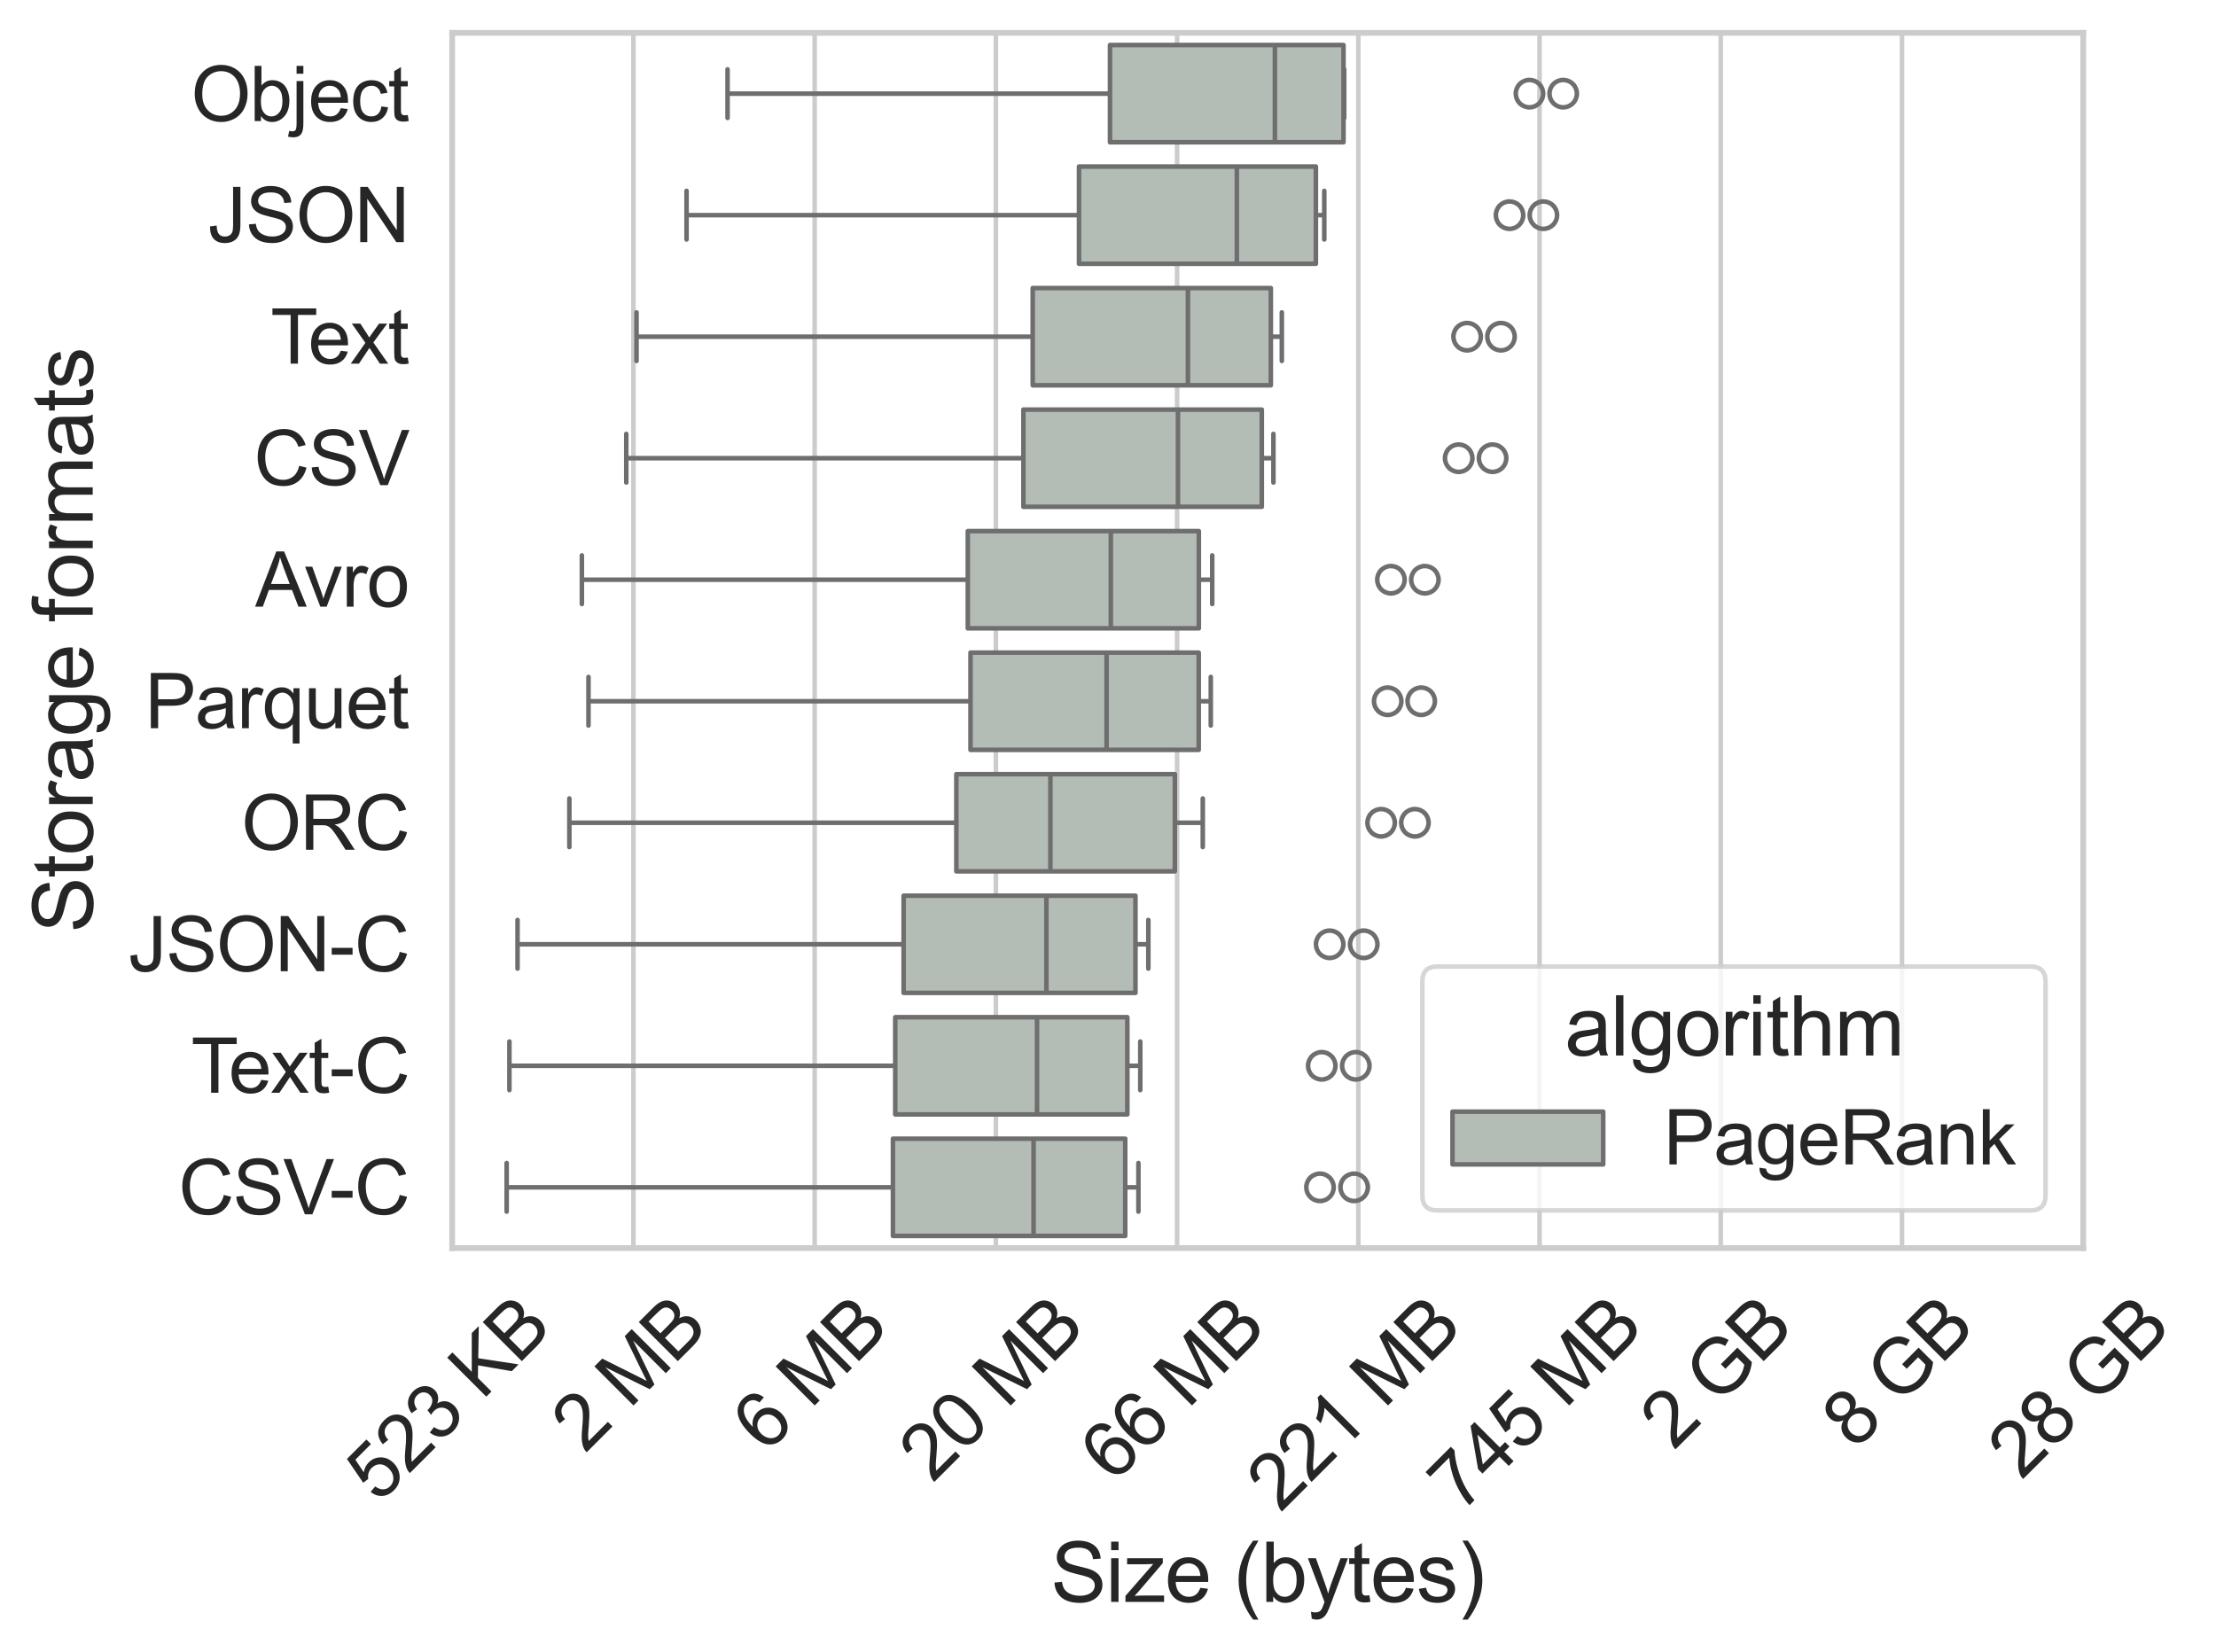 <?xml version="1.0" encoding="utf-8" standalone="no"?>
<!DOCTYPE svg PUBLIC "-//W3C//DTD SVG 1.1//EN"
  "http://www.w3.org/Graphics/SVG/1.1/DTD/svg11.dtd">
<svg xmlns:xlink="http://www.w3.org/1999/xlink" width="485.2pt" height="361.78pt" viewBox="0 0 485.2 361.78" xmlns="http://www.w3.org/2000/svg" version="1.1">
 <defs>
  <style type="text/css">*{stroke-linejoin: round; stroke-linecap: butt}</style>
 </defs>
 <g id="figure_1">
  <g id="patch_1">
   <path d="M 0 361.78 
L 485.2 361.78 
L 485.2 0 
L 0 0 
z
" style="fill: #ffffff"/>
  </g>
  <g id="axes_1">
   <g id="patch_2">
    <path d="M 99.008 273.312 
L 456.128 273.312 
L 456.128 7.2 
L 99.008 7.2 
z
" style="fill: #ffffff"/>
   </g>
   <g id="matplotlib.axis_1">
    <g id="xtick_1">
     <g id="line2d_1">
      <path d="M 99.008 273.312 
L 99.008 7.2 
" clip-path="url(#p07529b8483)" style="fill: none; stroke: #cccccc; stroke-linecap: round"/>
     </g>
     <g id="text_1">
      <!-- 523 KB -->
      <g style="fill: #262626" transform="translate(82.889 329.434) rotate(-45) scale(0.165 -0.165)">
       <defs>
        <path id="ArialMT-35" d="M 266 1200 
L 856 1250 
Q 922 819 1161 601 
Q 1400 384 1738 384 
Q 2144 384 2425 690 
Q 2706 997 2706 1503 
Q 2706 1984 2436 2262 
Q 2166 2541 1728 2541 
Q 1456 2541 1237 2417 
Q 1019 2294 894 2097 
L 366 2166 
L 809 4519 
L 3088 4519 
L 3088 3981 
L 1259 3981 
L 1013 2750 
Q 1425 3038 1878 3038 
Q 2478 3038 2890 2622 
Q 3303 2206 3303 1553 
Q 3303 931 2941 478 
Q 2500 -78 1738 -78 
Q 1113 -78 717 272 
Q 322 622 266 1200 
z
" transform="scale(0.016)"/>
        <path id="ArialMT-32" d="M 3222 541 
L 3222 0 
L 194 0 
Q 188 203 259 391 
Q 375 700 629 1000 
Q 884 1300 1366 1694 
Q 2113 2306 2375 2664 
Q 2638 3022 2638 3341 
Q 2638 3675 2398 3904 
Q 2159 4134 1775 4134 
Q 1369 4134 1125 3890 
Q 881 3647 878 3216 
L 300 3275 
Q 359 3922 746 4261 
Q 1134 4600 1788 4600 
Q 2447 4600 2831 4234 
Q 3216 3869 3216 3328 
Q 3216 3053 3103 2787 
Q 2991 2522 2730 2228 
Q 2469 1934 1863 1422 
Q 1356 997 1212 845 
Q 1069 694 975 541 
L 3222 541 
z
" transform="scale(0.016)"/>
        <path id="ArialMT-33" d="M 269 1209 
L 831 1284 
Q 928 806 1161 595 
Q 1394 384 1728 384 
Q 2125 384 2398 659 
Q 2672 934 2672 1341 
Q 2672 1728 2419 1979 
Q 2166 2231 1775 2231 
Q 1616 2231 1378 2169 
L 1441 2663 
Q 1497 2656 1531 2656 
Q 1891 2656 2178 2843 
Q 2466 3031 2466 3422 
Q 2466 3731 2256 3934 
Q 2047 4138 1716 4138 
Q 1388 4138 1169 3931 
Q 950 3725 888 3313 
L 325 3413 
Q 428 3978 793 4289 
Q 1159 4600 1703 4600 
Q 2078 4600 2393 4439 
Q 2709 4278 2876 4000 
Q 3044 3722 3044 3409 
Q 3044 3113 2884 2869 
Q 2725 2625 2413 2481 
Q 2819 2388 3044 2092 
Q 3269 1797 3269 1353 
Q 3269 753 2831 336 
Q 2394 -81 1725 -81 
Q 1122 -81 723 278 
Q 325 638 269 1209 
z
" transform="scale(0.016)"/>
        <path id="ArialMT-20" transform="scale(0.016)"/>
        <path id="ArialMT-4b" d="M 469 0 
L 469 4581 
L 1075 4581 
L 1075 2309 
L 3350 4581 
L 4172 4581 
L 2250 2725 
L 4256 0 
L 3456 0 
L 1825 2319 
L 1075 1588 
L 1075 0 
L 469 0 
z
" transform="scale(0.016)"/>
        <path id="ArialMT-42" d="M 469 0 
L 469 4581 
L 2188 4581 
Q 2713 4581 3030 4442 
Q 3347 4303 3526 4014 
Q 3706 3725 3706 3409 
Q 3706 3116 3547 2856 
Q 3388 2597 3066 2438 
Q 3481 2316 3704 2022 
Q 3928 1728 3928 1328 
Q 3928 1006 3792 729 
Q 3656 453 3456 303 
Q 3256 153 2954 76 
Q 2653 0 2216 0 
L 469 0 
z
M 1075 2656 
L 2066 2656 
Q 2469 2656 2644 2709 
Q 2875 2778 2992 2937 
Q 3109 3097 3109 3338 
Q 3109 3566 3000 3739 
Q 2891 3913 2687 3977 
Q 2484 4041 1991 4041 
L 1075 4041 
L 1075 2656 
z
M 1075 541 
L 2216 541 
Q 2509 541 2628 563 
Q 2838 600 2978 687 
Q 3119 775 3209 942 
Q 3300 1109 3300 1328 
Q 3300 1584 3169 1773 
Q 3038 1963 2805 2039 
Q 2572 2116 2134 2116 
L 1075 2116 
L 1075 541 
z
" transform="scale(0.016)"/>
       </defs>
       <use xlink:href="#ArialMT-35"/>
       <use xlink:href="#ArialMT-32" x="55.615"/>
       <use xlink:href="#ArialMT-33" x="111.23"/>
       <use xlink:href="#ArialMT-20" x="166.846"/>
       <use xlink:href="#ArialMT-4b" x="194.629"/>
       <use xlink:href="#ArialMT-42" x="261.328"/>
      </g>
     </g>
    </g>
    <g id="xtick_2">
     <g id="line2d_2">
      <path d="M 138.688 273.312 
L 138.688 7.2 
" clip-path="url(#p07529b8483)" style="fill: none; stroke: #cccccc; stroke-linecap: round"/>
     </g>
     <g id="text_2">
      <!-- 2 MB -->
      <g style="fill: #262626" transform="translate(128.089 318.394) rotate(-45) scale(0.165 -0.165)">
       <defs>
        <path id="ArialMT-4d" d="M 475 0 
L 475 4581 
L 1388 4581 
L 2472 1338 
Q 2622 884 2691 659 
Q 2769 909 2934 1394 
L 4031 4581 
L 4847 4581 
L 4847 0 
L 4263 0 
L 4263 3834 
L 2931 0 
L 2384 0 
L 1059 3900 
L 1059 0 
L 475 0 
z
" transform="scale(0.016)"/>
       </defs>
       <use xlink:href="#ArialMT-32"/>
       <use xlink:href="#ArialMT-20" x="55.615"/>
       <use xlink:href="#ArialMT-4d" x="83.398"/>
       <use xlink:href="#ArialMT-42" x="166.699"/>
      </g>
     </g>
    </g>
    <g id="xtick_3">
     <g id="line2d_3">
      <path d="M 178.368 273.312 
L 178.368 7.2 
" clip-path="url(#p07529b8483)" style="fill: none; stroke: #cccccc; stroke-linecap: round"/>
     </g>
     <g id="text_3">
      <!-- 6 MB -->
      <g style="fill: #262626" transform="translate(167.769 318.394) rotate(-45) scale(0.165 -0.165)">
       <defs>
        <path id="ArialMT-36" d="M 3184 3459 
L 2625 3416 
Q 2550 3747 2413 3897 
Q 2184 4138 1850 4138 
Q 1581 4138 1378 3988 
Q 1113 3794 959 3422 
Q 806 3050 800 2363 
Q 1003 2672 1297 2822 
Q 1591 2972 1913 2972 
Q 2475 2972 2870 2558 
Q 3266 2144 3266 1488 
Q 3266 1056 3080 686 
Q 2894 316 2569 119 
Q 2244 -78 1831 -78 
Q 1128 -78 684 439 
Q 241 956 241 2144 
Q 241 3472 731 4075 
Q 1159 4600 1884 4600 
Q 2425 4600 2770 4297 
Q 3116 3994 3184 3459 
z
M 888 1484 
Q 888 1194 1011 928 
Q 1134 663 1356 523 
Q 1578 384 1822 384 
Q 2178 384 2434 671 
Q 2691 959 2691 1453 
Q 2691 1928 2437 2201 
Q 2184 2475 1800 2475 
Q 1419 2475 1153 2201 
Q 888 1928 888 1484 
z
" transform="scale(0.016)"/>
       </defs>
       <use xlink:href="#ArialMT-36"/>
       <use xlink:href="#ArialMT-20" x="55.615"/>
       <use xlink:href="#ArialMT-4d" x="83.398"/>
       <use xlink:href="#ArialMT-42" x="166.699"/>
      </g>
     </g>
    </g>
    <g id="xtick_4">
     <g id="line2d_4">
      <path d="M 218.048 273.312 
L 218.048 7.2 
" clip-path="url(#p07529b8483)" style="fill: none; stroke: #cccccc; stroke-linecap: round"/>
     </g>
     <g id="text_4">
      <!-- 20 MB -->
      <g style="fill: #262626" transform="translate(204.205 324.882) rotate(-45) scale(0.165 -0.165)">
       <defs>
        <path id="ArialMT-30" d="M 266 2259 
Q 266 3072 433 3567 
Q 600 4063 929 4331 
Q 1259 4600 1759 4600 
Q 2128 4600 2406 4451 
Q 2684 4303 2865 4023 
Q 3047 3744 3150 3342 
Q 3253 2941 3253 2259 
Q 3253 1453 3087 958 
Q 2922 463 2592 192 
Q 2263 -78 1759 -78 
Q 1097 -78 719 397 
Q 266 969 266 2259 
z
M 844 2259 
Q 844 1131 1108 757 
Q 1372 384 1759 384 
Q 2147 384 2411 759 
Q 2675 1134 2675 2259 
Q 2675 3391 2411 3762 
Q 2147 4134 1753 4134 
Q 1366 4134 1134 3806 
Q 844 3388 844 2259 
z
" transform="scale(0.016)"/>
       </defs>
       <use xlink:href="#ArialMT-32"/>
       <use xlink:href="#ArialMT-30" x="55.615"/>
       <use xlink:href="#ArialMT-20" x="111.23"/>
       <use xlink:href="#ArialMT-4d" x="139.014"/>
       <use xlink:href="#ArialMT-42" x="222.314"/>
      </g>
     </g>
    </g>
    <g id="xtick_5">
     <g id="line2d_5">
      <path d="M 257.728 273.312 
L 257.728 7.2 
" clip-path="url(#p07529b8483)" style="fill: none; stroke: #cccccc; stroke-linecap: round"/>
     </g>
     <g id="text_5">
      <!-- 66 MB -->
      <g style="fill: #262626" transform="translate(243.885 324.882) rotate(-45) scale(0.165 -0.165)">
       <use xlink:href="#ArialMT-36"/>
       <use xlink:href="#ArialMT-36" x="55.615"/>
       <use xlink:href="#ArialMT-20" x="111.23"/>
       <use xlink:href="#ArialMT-4d" x="139.014"/>
       <use xlink:href="#ArialMT-42" x="222.314"/>
      </g>
     </g>
    </g>
    <g id="xtick_6">
     <g id="line2d_6">
      <path d="M 297.408 273.312 
L 297.408 7.2 
" clip-path="url(#p07529b8483)" style="fill: none; stroke: #cccccc; stroke-linecap: round"/>
     </g>
     <g id="text_6">
      <!-- 221 MB -->
      <g style="fill: #262626" transform="translate(280.321 331.37) rotate(-45) scale(0.165 -0.165)">
       <defs>
        <path id="ArialMT-31" d="M 2384 0 
L 1822 0 
L 1822 3584 
Q 1619 3391 1289 3197 
Q 959 3003 697 2906 
L 697 3450 
Q 1169 3672 1522 3987 
Q 1875 4303 2022 4600 
L 2384 4600 
L 2384 0 
z
" transform="scale(0.016)"/>
       </defs>
       <use xlink:href="#ArialMT-32"/>
       <use xlink:href="#ArialMT-32" x="55.615"/>
       <use xlink:href="#ArialMT-31" x="111.23"/>
       <use xlink:href="#ArialMT-20" x="166.846"/>
       <use xlink:href="#ArialMT-4d" x="194.629"/>
       <use xlink:href="#ArialMT-42" x="277.93"/>
      </g>
     </g>
    </g>
    <g id="xtick_7">
     <g id="line2d_7">
      <path d="M 337.088 273.312 
L 337.088 7.2 
" clip-path="url(#p07529b8483)" style="fill: none; stroke: #cccccc; stroke-linecap: round"/>
     </g>
     <g id="text_7">
      <!-- 745 MB -->
      <g style="fill: #262626" transform="translate(320.001 331.37) rotate(-45) scale(0.165 -0.165)">
       <defs>
        <path id="ArialMT-37" d="M 303 3981 
L 303 4522 
L 3269 4522 
L 3269 4084 
Q 2831 3619 2401 2847 
Q 1972 2075 1738 1259 
Q 1569 684 1522 0 
L 944 0 
Q 953 541 1156 1306 
Q 1359 2072 1739 2783 
Q 2119 3494 2547 3981 
L 303 3981 
z
" transform="scale(0.016)"/>
        <path id="ArialMT-34" d="M 2069 0 
L 2069 1097 
L 81 1097 
L 81 1613 
L 2172 4581 
L 2631 4581 
L 2631 1613 
L 3250 1613 
L 3250 1097 
L 2631 1097 
L 2631 0 
L 2069 0 
z
M 2069 1613 
L 2069 3678 
L 634 1613 
L 2069 1613 
z
" transform="scale(0.016)"/>
       </defs>
       <use xlink:href="#ArialMT-37"/>
       <use xlink:href="#ArialMT-34" x="55.615"/>
       <use xlink:href="#ArialMT-35" x="111.23"/>
       <use xlink:href="#ArialMT-20" x="166.846"/>
       <use xlink:href="#ArialMT-4d" x="194.629"/>
       <use xlink:href="#ArialMT-42" x="277.93"/>
      </g>
     </g>
    </g>
    <g id="xtick_8">
     <g id="line2d_8">
      <path d="M 376.768 273.312 
L 376.768 7.2 
" clip-path="url(#p07529b8483)" style="fill: none; stroke: #cccccc; stroke-linecap: round"/>
     </g>
     <g id="text_8">
      <!-- 2 GB -->
      <g style="fill: #262626" transform="translate(366.491 317.75) rotate(-45) scale(0.165 -0.165)">
       <defs>
        <path id="ArialMT-47" d="M 2638 1797 
L 2638 2334 
L 4578 2338 
L 4578 638 
Q 4131 281 3656 101 
Q 3181 -78 2681 -78 
Q 2006 -78 1454 211 
Q 903 500 622 1047 
Q 341 1594 341 2269 
Q 341 2938 620 3517 
Q 900 4097 1425 4378 
Q 1950 4659 2634 4659 
Q 3131 4659 3532 4498 
Q 3934 4338 4162 4050 
Q 4391 3763 4509 3300 
L 3963 3150 
Q 3859 3500 3706 3700 
Q 3553 3900 3268 4020 
Q 2984 4141 2638 4141 
Q 2222 4141 1919 4014 
Q 1616 3888 1430 3681 
Q 1244 3475 1141 3228 
Q 966 2803 966 2306 
Q 966 1694 1177 1281 
Q 1388 869 1791 669 
Q 2194 469 2647 469 
Q 3041 469 3416 620 
Q 3791 772 3984 944 
L 3984 1797 
L 2638 1797 
z
" transform="scale(0.016)"/>
       </defs>
       <use xlink:href="#ArialMT-32"/>
       <use xlink:href="#ArialMT-20" x="55.615"/>
       <use xlink:href="#ArialMT-47" x="83.398"/>
       <use xlink:href="#ArialMT-42" x="161.182"/>
      </g>
     </g>
    </g>
    <g id="xtick_9">
     <g id="line2d_9">
      <path d="M 416.448 273.312 
L 416.448 7.2 
" clip-path="url(#p07529b8483)" style="fill: none; stroke: #cccccc; stroke-linecap: round"/>
     </g>
     <g id="text_9">
      <!-- 8 GB -->
      <g style="fill: #262626" transform="translate(406.171 317.75) rotate(-45) scale(0.165 -0.165)">
       <defs>
        <path id="ArialMT-38" d="M 1131 2484 
Q 781 2613 612 2850 
Q 444 3088 444 3419 
Q 444 3919 803 4259 
Q 1163 4600 1759 4600 
Q 2359 4600 2725 4251 
Q 3091 3903 3091 3403 
Q 3091 3084 2923 2848 
Q 2756 2613 2416 2484 
Q 2838 2347 3058 2040 
Q 3278 1734 3278 1309 
Q 3278 722 2862 322 
Q 2447 -78 1769 -78 
Q 1091 -78 675 323 
Q 259 725 259 1325 
Q 259 1772 486 2073 
Q 713 2375 1131 2484 
z
M 1019 3438 
Q 1019 3113 1228 2906 
Q 1438 2700 1772 2700 
Q 2097 2700 2305 2904 
Q 2513 3109 2513 3406 
Q 2513 3716 2298 3927 
Q 2084 4138 1766 4138 
Q 1444 4138 1231 3931 
Q 1019 3725 1019 3438 
z
M 838 1322 
Q 838 1081 952 856 
Q 1066 631 1291 507 
Q 1516 384 1775 384 
Q 2178 384 2440 643 
Q 2703 903 2703 1303 
Q 2703 1709 2433 1975 
Q 2163 2241 1756 2241 
Q 1359 2241 1098 1978 
Q 838 1716 838 1322 
z
" transform="scale(0.016)"/>
       </defs>
       <use xlink:href="#ArialMT-38"/>
       <use xlink:href="#ArialMT-20" x="55.615"/>
       <use xlink:href="#ArialMT-47" x="83.398"/>
       <use xlink:href="#ArialMT-42" x="161.182"/>
      </g>
     </g>
    </g>
    <g id="xtick_10">
     <g id="line2d_10">
      <path d="M 456.128 273.312 
L 456.128 7.2 
" clip-path="url(#p07529b8483)" style="fill: none; stroke: #cccccc; stroke-linecap: round"/>
     </g>
     <g id="text_10">
      <!-- 28 GB -->
      <g style="fill: #262626" transform="translate(442.607 324.238) rotate(-45) scale(0.165 -0.165)">
       <use xlink:href="#ArialMT-32"/>
       <use xlink:href="#ArialMT-38" x="55.615"/>
       <use xlink:href="#ArialMT-20" x="111.23"/>
       <use xlink:href="#ArialMT-47" x="139.014"/>
       <use xlink:href="#ArialMT-42" x="216.797"/>
      </g>
     </g>
    </g>
    <g id="xtick_11"/>
    <g id="xtick_12"/>
    <g id="xtick_13"/>
    <g id="xtick_14"/>
    <g id="xtick_15"/>
    <g id="xtick_16"/>
    <g id="xtick_17"/>
    <g id="xtick_18"/>
    <g id="xtick_19"/>
    <g id="xtick_20"/>
    <g id="xtick_21"/>
    <g id="xtick_22"/>
    <g id="xtick_23"/>
    <g id="xtick_24"/>
    <g id="xtick_25"/>
    <g id="xtick_26"/>
    <g id="xtick_27"/>
    <g id="xtick_28"/>
    <g id="xtick_29"/>
    <g id="xtick_30"/>
    <g id="xtick_31"/>
    <g id="xtick_32"/>
    <g id="xtick_33"/>
    <g id="xtick_34"/>
    <g id="xtick_35"/>
    <g id="xtick_36"/>
    <g id="xtick_37"/>
    <g id="xtick_38"/>
    <g id="xtick_39"/>
    <g id="xtick_40"/>
    <g id="xtick_41"/>
    <g id="xtick_42"/>
    <g id="xtick_43"/>
    <g id="xtick_44"/>
    <g id="xtick_45"/>
    <g id="xtick_46"/>
    <g id="xtick_47"/>
    <g id="text_11">
     <!-- Size (bytes) -->
     <g style="fill: #262626" transform="translate(230.056 350.792) scale(0.18 -0.18)">
      <defs>
       <path id="ArialMT-53" d="M 288 1472 
L 859 1522 
Q 900 1178 1048 958 
Q 1197 738 1509 602 
Q 1822 466 2213 466 
Q 2559 466 2825 569 
Q 3091 672 3220 851 
Q 3350 1031 3350 1244 
Q 3350 1459 3225 1620 
Q 3100 1781 2813 1891 
Q 2628 1963 1997 2114 
Q 1366 2266 1113 2400 
Q 784 2572 623 2826 
Q 463 3081 463 3397 
Q 463 3744 659 4045 
Q 856 4347 1234 4503 
Q 1613 4659 2075 4659 
Q 2584 4659 2973 4495 
Q 3363 4331 3572 4012 
Q 3781 3694 3797 3291 
L 3216 3247 
Q 3169 3681 2898 3903 
Q 2628 4125 2100 4125 
Q 1550 4125 1298 3923 
Q 1047 3722 1047 3438 
Q 1047 3191 1225 3031 
Q 1400 2872 2139 2705 
Q 2878 2538 3153 2413 
Q 3553 2228 3743 1945 
Q 3934 1663 3934 1294 
Q 3934 928 3725 604 
Q 3516 281 3123 101 
Q 2731 -78 2241 -78 
Q 1619 -78 1198 103 
Q 778 284 539 648 
Q 300 1013 288 1472 
z
" transform="scale(0.016)"/>
       <path id="ArialMT-69" d="M 425 3934 
L 425 4581 
L 988 4581 
L 988 3934 
L 425 3934 
z
M 425 0 
L 425 3319 
L 988 3319 
L 988 0 
L 425 0 
z
" transform="scale(0.016)"/>
       <path id="ArialMT-7a" d="M 125 0 
L 125 456 
L 2238 2881 
Q 1878 2863 1603 2863 
L 250 2863 
L 250 3319 
L 2963 3319 
L 2963 2947 
L 1166 841 
L 819 456 
Q 1197 484 1528 484 
L 3063 484 
L 3063 0 
L 125 0 
z
" transform="scale(0.016)"/>
       <path id="ArialMT-65" d="M 2694 1069 
L 3275 997 
Q 3138 488 2766 206 
Q 2394 -75 1816 -75 
Q 1088 -75 661 373 
Q 234 822 234 1631 
Q 234 2469 665 2931 
Q 1097 3394 1784 3394 
Q 2450 3394 2872 2941 
Q 3294 2488 3294 1666 
Q 3294 1616 3291 1516 
L 816 1516 
Q 847 969 1125 678 
Q 1403 388 1819 388 
Q 2128 388 2347 550 
Q 2566 713 2694 1069 
z
M 847 1978 
L 2700 1978 
Q 2663 2397 2488 2606 
Q 2219 2931 1791 2931 
Q 1403 2931 1139 2672 
Q 875 2413 847 1978 
z
" transform="scale(0.016)"/>
       <path id="ArialMT-28" d="M 1497 -1347 
Q 1031 -759 709 28 
Q 388 816 388 1659 
Q 388 2403 628 3084 
Q 909 3875 1497 4659 
L 1900 4659 
Q 1522 4009 1400 3731 
Q 1209 3300 1100 2831 
Q 966 2247 966 1656 
Q 966 153 1900 -1347 
L 1497 -1347 
z
" transform="scale(0.016)"/>
       <path id="ArialMT-62" d="M 941 0 
L 419 0 
L 419 4581 
L 981 4581 
L 981 2947 
Q 1338 3394 1891 3394 
Q 2197 3394 2470 3270 
Q 2744 3147 2920 2923 
Q 3097 2700 3197 2384 
Q 3297 2069 3297 1709 
Q 3297 856 2875 390 
Q 2453 -75 1863 -75 
Q 1275 -75 941 416 
L 941 0 
z
M 934 1684 
Q 934 1088 1097 822 
Q 1363 388 1816 388 
Q 2184 388 2453 708 
Q 2722 1028 2722 1663 
Q 2722 2313 2464 2622 
Q 2206 2931 1841 2931 
Q 1472 2931 1203 2611 
Q 934 2291 934 1684 
z
" transform="scale(0.016)"/>
       <path id="ArialMT-79" d="M 397 -1278 
L 334 -750 
Q 519 -800 656 -800 
Q 844 -800 956 -737 
Q 1069 -675 1141 -563 
Q 1194 -478 1313 -144 
Q 1328 -97 1363 -6 
L 103 3319 
L 709 3319 
L 1400 1397 
Q 1534 1031 1641 628 
Q 1738 1016 1872 1384 
L 2581 3319 
L 3144 3319 
L 1881 -56 
Q 1678 -603 1566 -809 
Q 1416 -1088 1222 -1217 
Q 1028 -1347 759 -1347 
Q 597 -1347 397 -1278 
z
" transform="scale(0.016)"/>
       <path id="ArialMT-74" d="M 1650 503 
L 1731 6 
Q 1494 -44 1306 -44 
Q 1000 -44 831 53 
Q 663 150 594 308 
Q 525 466 525 972 
L 525 2881 
L 113 2881 
L 113 3319 
L 525 3319 
L 525 4141 
L 1084 4478 
L 1084 3319 
L 1650 3319 
L 1650 2881 
L 1084 2881 
L 1084 941 
Q 1084 700 1114 631 
Q 1144 563 1211 522 
Q 1278 481 1403 481 
Q 1497 481 1650 503 
z
" transform="scale(0.016)"/>
       <path id="ArialMT-73" d="M 197 991 
L 753 1078 
Q 800 744 1014 566 
Q 1228 388 1613 388 
Q 2000 388 2187 545 
Q 2375 703 2375 916 
Q 2375 1106 2209 1216 
Q 2094 1291 1634 1406 
Q 1016 1563 777 1677 
Q 538 1791 414 1992 
Q 291 2194 291 2438 
Q 291 2659 392 2848 
Q 494 3038 669 3163 
Q 800 3259 1026 3326 
Q 1253 3394 1513 3394 
Q 1903 3394 2198 3281 
Q 2494 3169 2634 2976 
Q 2775 2784 2828 2463 
L 2278 2388 
Q 2241 2644 2061 2787 
Q 1881 2931 1553 2931 
Q 1166 2931 1000 2803 
Q 834 2675 834 2503 
Q 834 2394 903 2306 
Q 972 2216 1119 2156 
Q 1203 2125 1616 2013 
Q 2213 1853 2448 1751 
Q 2684 1650 2818 1456 
Q 2953 1263 2953 975 
Q 2953 694 2789 445 
Q 2625 197 2315 61 
Q 2006 -75 1616 -75 
Q 969 -75 630 194 
Q 291 463 197 991 
z
" transform="scale(0.016)"/>
       <path id="ArialMT-29" d="M 791 -1347 
L 388 -1347 
Q 1322 153 1322 1656 
Q 1322 2244 1188 2822 
Q 1081 3291 891 3722 
Q 769 4003 388 4659 
L 791 4659 
Q 1378 3875 1659 3084 
Q 1900 2403 1900 1659 
Q 1900 816 1576 28 
Q 1253 -759 791 -1347 
z
" transform="scale(0.016)"/>
      </defs>
      <use xlink:href="#ArialMT-53"/>
      <use xlink:href="#ArialMT-69" x="66.699"/>
      <use xlink:href="#ArialMT-7a" x="88.916"/>
      <use xlink:href="#ArialMT-65" x="138.916"/>
      <use xlink:href="#ArialMT-20" x="194.531"/>
      <use xlink:href="#ArialMT-28" x="222.314"/>
      <use xlink:href="#ArialMT-62" x="255.615"/>
      <use xlink:href="#ArialMT-79" x="311.23"/>
      <use xlink:href="#ArialMT-74" x="361.23"/>
      <use xlink:href="#ArialMT-65" x="389.014"/>
      <use xlink:href="#ArialMT-73" x="444.629"/>
      <use xlink:href="#ArialMT-29" x="494.629"/>
     </g>
    </g>
   </g>
   <g id="matplotlib.axis_2">
    <g id="ytick_1">
     <g id="text_12">
      <!-- Object -->
      <g style="fill: #262626" transform="translate(41.823 26.516) scale(0.165 -0.165)">
       <defs>
        <path id="ArialMT-4f" d="M 309 2231 
Q 309 3372 921 4017 
Q 1534 4663 2503 4663 
Q 3138 4663 3647 4359 
Q 4156 4056 4423 3514 
Q 4691 2972 4691 2284 
Q 4691 1588 4409 1038 
Q 4128 488 3612 205 
Q 3097 -78 2500 -78 
Q 1853 -78 1343 234 
Q 834 547 571 1087 
Q 309 1628 309 2231 
z
M 934 2222 
Q 934 1394 1379 917 
Q 1825 441 2497 441 
Q 3181 441 3623 922 
Q 4066 1403 4066 2288 
Q 4066 2847 3877 3264 
Q 3688 3681 3323 3911 
Q 2959 4141 2506 4141 
Q 1863 4141 1398 3698 
Q 934 3256 934 2222 
z
" transform="scale(0.016)"/>
        <path id="ArialMT-6a" d="M 419 3928 
L 419 4581 
L 981 4581 
L 981 3928 
L 419 3928 
z
M -294 -1288 
L -188 -809 
Q -19 -853 78 -853 
Q 250 -853 334 -739 
Q 419 -625 419 -169 
L 419 3319 
L 981 3319 
L 981 -181 
Q 981 -794 822 -1034 
Q 619 -1347 147 -1347 
Q -81 -1347 -294 -1288 
z
" transform="scale(0.016)"/>
        <path id="ArialMT-63" d="M 2588 1216 
L 3141 1144 
Q 3050 572 2676 248 
Q 2303 -75 1759 -75 
Q 1078 -75 664 370 
Q 250 816 250 1647 
Q 250 2184 428 2587 
Q 606 2991 970 3192 
Q 1334 3394 1763 3394 
Q 2303 3394 2647 3120 
Q 2991 2847 3088 2344 
L 2541 2259 
Q 2463 2594 2264 2762 
Q 2066 2931 1784 2931 
Q 1359 2931 1093 2626 
Q 828 2322 828 1663 
Q 828 994 1084 691 
Q 1341 388 1753 388 
Q 2084 388 2306 591 
Q 2528 794 2588 1216 
z
" transform="scale(0.016)"/>
       </defs>
       <use xlink:href="#ArialMT-4f"/>
       <use xlink:href="#ArialMT-62" x="77.783"/>
       <use xlink:href="#ArialMT-6a" x="133.398"/>
       <use xlink:href="#ArialMT-65" x="155.615"/>
       <use xlink:href="#ArialMT-63" x="211.23"/>
       <use xlink:href="#ArialMT-74" x="261.23"/>
      </g>
     </g>
    </g>
    <g id="ytick_2">
     <g id="text_13">
      <!-- JSON -->
      <g style="fill: #262626" transform="translate(45.502 53.022) scale(0.165 -0.165)">
       <defs>
        <path id="ArialMT-4a" d="M 184 1300 
L 731 1375 
Q 753 850 928 656 
Q 1103 463 1413 463 
Q 1641 463 1806 567 
Q 1972 672 2034 851 
Q 2097 1031 2097 1425 
L 2097 4581 
L 2703 4581 
L 2703 1459 
Q 2703 884 2564 568 
Q 2425 253 2123 87 
Q 1822 -78 1416 -78 
Q 813 -78 492 269 
Q 172 616 184 1300 
z
" transform="scale(0.016)"/>
        <path id="ArialMT-4e" d="M 488 0 
L 488 4581 
L 1109 4581 
L 3516 984 
L 3516 4581 
L 4097 4581 
L 4097 0 
L 3475 0 
L 1069 3600 
L 1069 0 
L 488 0 
z
" transform="scale(0.016)"/>
       </defs>
       <use xlink:href="#ArialMT-4a"/>
       <use xlink:href="#ArialMT-53" x="50"/>
       <use xlink:href="#ArialMT-4f" x="116.699"/>
       <use xlink:href="#ArialMT-4e" x="194.482"/>
      </g>
     </g>
    </g>
    <g id="ytick_3">
     <g id="text_14">
      <!-- Text -->
      <g style="fill: #262626" transform="translate(59.256 79.633) scale(0.165 -0.165)">
       <defs>
        <path id="ArialMT-54" d="M 1659 0 
L 1659 4041 
L 150 4041 
L 150 4581 
L 3781 4581 
L 3781 4041 
L 2266 4041 
L 2266 0 
L 1659 0 
z
" transform="scale(0.016)"/>
        <path id="ArialMT-78" d="M 47 0 
L 1259 1725 
L 138 3319 
L 841 3319 
L 1350 2541 
Q 1494 2319 1581 2169 
Q 1719 2375 1834 2534 
L 2394 3319 
L 3066 3319 
L 1919 1756 
L 3153 0 
L 2463 0 
L 1781 1031 
L 1600 1309 
L 728 0 
L 47 0 
z
" transform="scale(0.016)"/>
       </defs>
       <use xlink:href="#ArialMT-54"/>
       <use xlink:href="#ArialMT-65" x="49.959"/>
       <use xlink:href="#ArialMT-78" x="105.574"/>
       <use xlink:href="#ArialMT-74" x="155.574"/>
      </g>
     </g>
    </g>
    <g id="ytick_4">
     <g id="text_15">
      <!-- CSV -->
      <g style="fill: #262626" transform="translate(55.58 106.244) scale(0.165 -0.165)">
       <defs>
        <path id="ArialMT-43" d="M 3763 1606 
L 4369 1453 
Q 4178 706 3683 314 
Q 3188 -78 2472 -78 
Q 1731 -78 1267 223 
Q 803 525 561 1097 
Q 319 1669 319 2325 
Q 319 3041 592 3573 
Q 866 4106 1370 4382 
Q 1875 4659 2481 4659 
Q 3169 4659 3637 4309 
Q 4106 3959 4291 3325 
L 3694 3184 
Q 3534 3684 3231 3912 
Q 2928 4141 2469 4141 
Q 1941 4141 1586 3887 
Q 1231 3634 1087 3207 
Q 944 2781 944 2328 
Q 944 1744 1114 1308 
Q 1284 872 1643 656 
Q 2003 441 2422 441 
Q 2931 441 3284 734 
Q 3638 1028 3763 1606 
z
" transform="scale(0.016)"/>
        <path id="ArialMT-56" d="M 1803 0 
L 28 4581 
L 684 4581 
L 1875 1253 
Q 2019 853 2116 503 
Q 2222 878 2363 1253 
L 3600 4581 
L 4219 4581 
L 2425 0 
L 1803 0 
z
" transform="scale(0.016)"/>
       </defs>
       <use xlink:href="#ArialMT-43"/>
       <use xlink:href="#ArialMT-53" x="72.217"/>
       <use xlink:href="#ArialMT-56" x="138.916"/>
      </g>
     </g>
    </g>
    <g id="ytick_5">
     <g id="text_16">
      <!-- Avro -->
      <g style="fill: #262626" transform="translate(55.871 132.856) scale(0.165 -0.165)">
       <defs>
        <path id="ArialMT-41" d="M -9 0 
L 1750 4581 
L 2403 4581 
L 4278 0 
L 3588 0 
L 3053 1388 
L 1138 1388 
L 634 0 
L -9 0 
z
M 1313 1881 
L 2866 1881 
L 2388 3150 
Q 2169 3728 2063 4100 
Q 1975 3659 1816 3225 
L 1313 1881 
z
" transform="scale(0.016)"/>
        <path id="ArialMT-76" d="M 1344 0 
L 81 3319 
L 675 3319 
L 1388 1331 
Q 1503 1009 1600 663 
Q 1675 925 1809 1294 
L 2547 3319 
L 3125 3319 
L 1869 0 
L 1344 0 
z
" transform="scale(0.016)"/>
        <path id="ArialMT-72" d="M 416 0 
L 416 3319 
L 922 3319 
L 922 2816 
Q 1116 3169 1280 3281 
Q 1444 3394 1641 3394 
Q 1925 3394 2219 3213 
L 2025 2691 
Q 1819 2813 1613 2813 
Q 1428 2813 1281 2702 
Q 1134 2591 1072 2394 
Q 978 2094 978 1738 
L 978 0 
L 416 0 
z
" transform="scale(0.016)"/>
        <path id="ArialMT-6f" d="M 213 1659 
Q 213 2581 725 3025 
Q 1153 3394 1769 3394 
Q 2453 3394 2887 2945 
Q 3322 2497 3322 1706 
Q 3322 1066 3130 698 
Q 2938 331 2570 128 
Q 2203 -75 1769 -75 
Q 1072 -75 642 372 
Q 213 819 213 1659 
z
M 791 1659 
Q 791 1022 1069 705 
Q 1347 388 1769 388 
Q 2188 388 2466 706 
Q 2744 1025 2744 1678 
Q 2744 2294 2464 2611 
Q 2184 2928 1769 2928 
Q 1347 2928 1069 2612 
Q 791 2297 791 1659 
z
" transform="scale(0.016)"/>
       </defs>
       <use xlink:href="#ArialMT-41"/>
       <use xlink:href="#ArialMT-76" x="64.949"/>
       <use xlink:href="#ArialMT-72" x="114.949"/>
       <use xlink:href="#ArialMT-6f" x="148.25"/>
      </g>
     </g>
    </g>
    <g id="ytick_6">
     <g id="text_17">
      <!-- Parquet -->
      <g style="fill: #262626" transform="translate(31.722 159.467) scale(0.165 -0.165)">
       <defs>
        <path id="ArialMT-50" d="M 494 0 
L 494 4581 
L 2222 4581 
Q 2678 4581 2919 4538 
Q 3256 4481 3484 4323 
Q 3713 4166 3852 3881 
Q 3991 3597 3991 3256 
Q 3991 2672 3619 2267 
Q 3247 1863 2275 1863 
L 1100 1863 
L 1100 0 
L 494 0 
z
M 1100 2403 
L 2284 2403 
Q 2872 2403 3119 2622 
Q 3366 2841 3366 3238 
Q 3366 3525 3220 3729 
Q 3075 3934 2838 4000 
Q 2684 4041 2272 4041 
L 1100 4041 
L 1100 2403 
z
" transform="scale(0.016)"/>
        <path id="ArialMT-61" d="M 2588 409 
Q 2275 144 1986 34 
Q 1697 -75 1366 -75 
Q 819 -75 525 192 
Q 231 459 231 875 
Q 231 1119 342 1320 
Q 453 1522 633 1644 
Q 813 1766 1038 1828 
Q 1203 1872 1538 1913 
Q 2219 1994 2541 2106 
Q 2544 2222 2544 2253 
Q 2544 2597 2384 2738 
Q 2169 2928 1744 2928 
Q 1347 2928 1158 2789 
Q 969 2650 878 2297 
L 328 2372 
Q 403 2725 575 2942 
Q 747 3159 1072 3276 
Q 1397 3394 1825 3394 
Q 2250 3394 2515 3294 
Q 2781 3194 2906 3042 
Q 3031 2891 3081 2659 
Q 3109 2516 3109 2141 
L 3109 1391 
Q 3109 606 3145 398 
Q 3181 191 3288 0 
L 2700 0 
Q 2613 175 2588 409 
z
M 2541 1666 
Q 2234 1541 1622 1453 
Q 1275 1403 1131 1340 
Q 988 1278 909 1158 
Q 831 1038 831 891 
Q 831 666 1001 516 
Q 1172 366 1500 366 
Q 1825 366 2078 508 
Q 2331 650 2450 897 
Q 2541 1088 2541 1459 
L 2541 1666 
z
" transform="scale(0.016)"/>
        <path id="ArialMT-71" d="M 2538 -1272 
L 2538 353 
Q 2406 169 2170 47 
Q 1934 -75 1669 -75 
Q 1078 -75 651 397 
Q 225 869 225 1691 
Q 225 2191 398 2587 
Q 572 2984 901 3189 
Q 1231 3394 1625 3394 
Q 2241 3394 2594 2875 
L 2594 3319 
L 3100 3319 
L 3100 -1272 
L 2538 -1272 
z
M 803 1669 
Q 803 1028 1072 708 
Q 1341 388 1716 388 
Q 2075 388 2334 692 
Q 2594 997 2594 1619 
Q 2594 2281 2320 2615 
Q 2047 2950 1678 2950 
Q 1313 2950 1058 2639 
Q 803 2328 803 1669 
z
" transform="scale(0.016)"/>
        <path id="ArialMT-75" d="M 2597 0 
L 2597 488 
Q 2209 -75 1544 -75 
Q 1250 -75 995 37 
Q 741 150 617 320 
Q 494 491 444 738 
Q 409 903 409 1263 
L 409 3319 
L 972 3319 
L 972 1478 
Q 972 1038 1006 884 
Q 1059 663 1231 536 
Q 1403 409 1656 409 
Q 1909 409 2131 539 
Q 2353 669 2445 892 
Q 2538 1116 2538 1541 
L 2538 3319 
L 3100 3319 
L 3100 0 
L 2597 0 
z
" transform="scale(0.016)"/>
       </defs>
       <use xlink:href="#ArialMT-50"/>
       <use xlink:href="#ArialMT-61" x="66.699"/>
       <use xlink:href="#ArialMT-72" x="122.314"/>
       <use xlink:href="#ArialMT-71" x="155.615"/>
       <use xlink:href="#ArialMT-75" x="211.23"/>
       <use xlink:href="#ArialMT-65" x="266.846"/>
       <use xlink:href="#ArialMT-74" x="322.461"/>
      </g>
     </g>
    </g>
    <g id="ytick_7">
     <g id="text_18">
      <!-- ORC -->
      <g style="fill: #262626" transform="translate(52.842 186.078) scale(0.165 -0.165)">
       <defs>
        <path id="ArialMT-52" d="M 503 0 
L 503 4581 
L 2534 4581 
Q 3147 4581 3465 4457 
Q 3784 4334 3975 4021 
Q 4166 3709 4166 3331 
Q 4166 2844 3850 2509 
Q 3534 2175 2875 2084 
Q 3116 1969 3241 1856 
Q 3506 1613 3744 1247 
L 4541 0 
L 3778 0 
L 3172 953 
Q 2906 1366 2734 1584 
Q 2563 1803 2427 1890 
Q 2291 1978 2150 2013 
Q 2047 2034 1813 2034 
L 1109 2034 
L 1109 0 
L 503 0 
z
M 1109 2559 
L 2413 2559 
Q 2828 2559 3062 2645 
Q 3297 2731 3419 2920 
Q 3541 3109 3541 3331 
Q 3541 3656 3305 3865 
Q 3069 4075 2559 4075 
L 1109 4075 
L 1109 2559 
z
" transform="scale(0.016)"/>
       </defs>
       <use xlink:href="#ArialMT-4f"/>
       <use xlink:href="#ArialMT-52" x="77.783"/>
       <use xlink:href="#ArialMT-43" x="150"/>
      </g>
     </g>
    </g>
    <g id="ytick_8">
     <g id="text_19">
      <!-- JSON-C -->
      <g style="fill: #262626" transform="translate(28.092 212.689) scale(0.165 -0.165)">
       <defs>
        <path id="ArialMT-2d" d="M 203 1375 
L 203 1941 
L 1931 1941 
L 1931 1375 
L 203 1375 
z
" transform="scale(0.016)"/>
       </defs>
       <use xlink:href="#ArialMT-4a"/>
       <use xlink:href="#ArialMT-53" x="50"/>
       <use xlink:href="#ArialMT-4f" x="116.699"/>
       <use xlink:href="#ArialMT-4e" x="194.482"/>
       <use xlink:href="#ArialMT-2d" x="266.699"/>
       <use xlink:href="#ArialMT-43" x="300"/>
      </g>
     </g>
    </g>
    <g id="ytick_9">
     <g id="text_20">
      <!-- Text-C -->
      <g style="fill: #262626" transform="translate(41.846 239.3) scale(0.165 -0.165)">
       <use xlink:href="#ArialMT-54"/>
       <use xlink:href="#ArialMT-65" x="49.959"/>
       <use xlink:href="#ArialMT-78" x="105.574"/>
       <use xlink:href="#ArialMT-74" x="155.574"/>
       <use xlink:href="#ArialMT-2d" x="183.357"/>
       <use xlink:href="#ArialMT-43" x="216.658"/>
      </g>
     </g>
    </g>
    <g id="ytick_10">
     <g id="text_21">
      <!-- CSV-C -->
      <g style="fill: #262626" transform="translate(39.077 265.912) scale(0.165 -0.165)">
       <use xlink:href="#ArialMT-43"/>
       <use xlink:href="#ArialMT-53" x="72.217"/>
       <use xlink:href="#ArialMT-56" x="138.916"/>
       <use xlink:href="#ArialMT-2d" x="200.115"/>
       <use xlink:href="#ArialMT-43" x="233.416"/>
      </g>
     </g>
    </g>
    <g id="text_22">
     <!-- Storage formats -->
     <g style="fill: #262626" transform="translate(20.303 204.28) rotate(-90) scale(0.18 -0.18)">
      <defs>
       <path id="ArialMT-67" d="M 319 -275 
L 866 -356 
Q 900 -609 1056 -725 
Q 1266 -881 1628 -881 
Q 2019 -881 2231 -725 
Q 2444 -569 2519 -288 
Q 2563 -116 2559 434 
Q 2191 0 1641 0 
Q 956 0 581 494 
Q 206 988 206 1678 
Q 206 2153 378 2554 
Q 550 2956 876 3175 
Q 1203 3394 1644 3394 
Q 2231 3394 2613 2919 
L 2613 3319 
L 3131 3319 
L 3131 450 
Q 3131 -325 2973 -648 
Q 2816 -972 2473 -1159 
Q 2131 -1347 1631 -1347 
Q 1038 -1347 672 -1080 
Q 306 -813 319 -275 
z
M 784 1719 
Q 784 1066 1043 766 
Q 1303 466 1694 466 
Q 2081 466 2343 764 
Q 2606 1063 2606 1700 
Q 2606 2309 2336 2618 
Q 2066 2928 1684 2928 
Q 1309 2928 1046 2623 
Q 784 2319 784 1719 
z
" transform="scale(0.016)"/>
       <path id="ArialMT-66" d="M 556 0 
L 556 2881 
L 59 2881 
L 59 3319 
L 556 3319 
L 556 3672 
Q 556 4006 616 4169 
Q 697 4388 901 4523 
Q 1106 4659 1475 4659 
Q 1713 4659 2000 4603 
L 1916 4113 
Q 1741 4144 1584 4144 
Q 1328 4144 1222 4034 
Q 1116 3925 1116 3625 
L 1116 3319 
L 1763 3319 
L 1763 2881 
L 1116 2881 
L 1116 0 
L 556 0 
z
" transform="scale(0.016)"/>
       <path id="ArialMT-6d" d="M 422 0 
L 422 3319 
L 925 3319 
L 925 2853 
Q 1081 3097 1340 3245 
Q 1600 3394 1931 3394 
Q 2300 3394 2536 3241 
Q 2772 3088 2869 2813 
Q 3263 3394 3894 3394 
Q 4388 3394 4653 3120 
Q 4919 2847 4919 2278 
L 4919 0 
L 4359 0 
L 4359 2091 
Q 4359 2428 4304 2576 
Q 4250 2725 4106 2815 
Q 3963 2906 3769 2906 
Q 3419 2906 3187 2673 
Q 2956 2441 2956 1928 
L 2956 0 
L 2394 0 
L 2394 2156 
Q 2394 2531 2256 2718 
Q 2119 2906 1806 2906 
Q 1569 2906 1367 2781 
Q 1166 2656 1075 2415 
Q 984 2175 984 1722 
L 984 0 
L 422 0 
z
" transform="scale(0.016)"/>
      </defs>
      <use xlink:href="#ArialMT-53"/>
      <use xlink:href="#ArialMT-74" x="66.699"/>
      <use xlink:href="#ArialMT-6f" x="94.482"/>
      <use xlink:href="#ArialMT-72" x="150.098"/>
      <use xlink:href="#ArialMT-61" x="183.398"/>
      <use xlink:href="#ArialMT-67" x="239.014"/>
      <use xlink:href="#ArialMT-65" x="294.629"/>
      <use xlink:href="#ArialMT-20" x="350.244"/>
      <use xlink:href="#ArialMT-66" x="378.027"/>
      <use xlink:href="#ArialMT-6f" x="405.811"/>
      <use xlink:href="#ArialMT-72" x="461.426"/>
      <use xlink:href="#ArialMT-6d" x="494.727"/>
      <use xlink:href="#ArialMT-61" x="578.027"/>
      <use xlink:href="#ArialMT-74" x="633.643"/>
      <use xlink:href="#ArialMT-73" x="661.426"/>
     </g>
    </g>
   </g>
   <g id="patch_3">
    <path d="M -75580.227 20.506 
L -75580.227 20.506 
L -75580.227 20.506 
L -75580.227 20.506 
z
" clip-path="url(#p07529b8483)" style="fill: #b4bcb6; stroke: #6e6e6e; stroke-linejoin: miter"/>
   </g>
   <g id="patch_4">
    <path d="M 243.038 9.861 
L 243.038 31.15 
L 294.168 31.15 
L 294.168 9.861 
L 243.038 9.861 
z
" clip-path="url(#p07529b8483)" style="fill: #b4bcb6; stroke: #6e6e6e; stroke-linejoin: miter"/>
   </g>
   <g id="line2d_11">
    <path d="M 243.038 20.506 
L 159.302 20.506 
" clip-path="url(#p07529b8483)" style="fill: none; stroke: #6e6e6e"/>
   </g>
   <g id="line2d_12">
    <path d="M 294.168 20.506 
L 294.315 20.506 
" clip-path="url(#p07529b8483)" style="fill: none; stroke: #6e6e6e"/>
   </g>
   <g id="line2d_13">
    <path d="M 159.302 15.183 
L 159.302 25.828 
" clip-path="url(#p07529b8483)" style="fill: none; stroke: #6e6e6e; stroke-linecap: round"/>
   </g>
   <g id="line2d_14">
    <path d="M 294.315 15.183 
L 294.315 25.828 
" clip-path="url(#p07529b8483)" style="fill: none; stroke: #6e6e6e; stroke-linecap: round"/>
   </g>
   <g id="line2d_15">
    <defs>
     <path id="m9f9a119cd3" d="M 0 3 
C 0.796 3 1.559 2.684 2.121 2.121 
C 2.684 1.559 3 0.796 3 0 
C 3 -0.796 2.684 -1.559 2.121 -2.121 
C 1.559 -2.684 0.796 -3 0 -3 
C -0.796 -3 -1.559 -2.684 -2.121 -2.121 
C -2.684 -1.559 -3 -0.796 -3 0 
C -3 0.796 -2.684 1.559 -2.121 2.121 
C -1.559 2.684 -0.796 3 0 3 
z
" style="stroke: #6e6e6e"/>
    </defs>
    <g clip-path="url(#p07529b8483)">
     <use xlink:href="#m9f9a119cd3" x="334.882" y="20.506" style="fill-opacity: 0; stroke: #6e6e6e"/>
     <use xlink:href="#m9f9a119cd3" x="342.266" y="20.506" style="fill-opacity: 0; stroke: #6e6e6e"/>
    </g>
   </g>
   <g id="patch_5">
    <path d="M 236.25 36.472 
L 236.25 57.761 
L 288.118 57.761 
L 288.118 36.472 
L 236.25 36.472 
z
" clip-path="url(#p07529b8483)" style="fill: #b4bcb6; stroke: #6e6e6e; stroke-linejoin: miter"/>
   </g>
   <g id="line2d_16">
    <path d="M 236.25 47.117 
L 150.323 47.117 
" clip-path="url(#p07529b8483)" style="fill: none; stroke: #6e6e6e"/>
   </g>
   <g id="line2d_17">
    <path d="M 288.118 47.117 
L 289.954 47.117 
" clip-path="url(#p07529b8483)" style="fill: none; stroke: #6e6e6e"/>
   </g>
   <g id="line2d_18">
    <path d="M 150.323 41.795 
L 150.323 52.439 
" clip-path="url(#p07529b8483)" style="fill: none; stroke: #6e6e6e; stroke-linecap: round"/>
   </g>
   <g id="line2d_19">
    <path d="M 289.954 41.795 
L 289.954 52.439 
" clip-path="url(#p07529b8483)" style="fill: none; stroke: #6e6e6e; stroke-linecap: round"/>
   </g>
   <g id="line2d_20">
    <g clip-path="url(#p07529b8483)">
     <use xlink:href="#m9f9a119cd3" x="330.519" y="47.117" style="fill-opacity: 0; stroke: #6e6e6e"/>
     <use xlink:href="#m9f9a119cd3" x="337.93" y="47.117" style="fill-opacity: 0; stroke: #6e6e6e"/>
    </g>
   </g>
   <g id="patch_6">
    <path d="M 226.118 63.084 
L 226.118 84.372 
L 278.254 84.372 
L 278.254 63.084 
L 226.118 63.084 
z
" clip-path="url(#p07529b8483)" style="fill: #b4bcb6; stroke: #6e6e6e; stroke-linejoin: miter"/>
   </g>
   <g id="line2d_21">
    <path d="M 226.118 73.728 
L 139.37 73.728 
" clip-path="url(#p07529b8483)" style="fill: none; stroke: #6e6e6e"/>
   </g>
   <g id="line2d_22">
    <path d="M 278.254 73.728 
L 280.662 73.728 
" clip-path="url(#p07529b8483)" style="fill: none; stroke: #6e6e6e"/>
   </g>
   <g id="line2d_23">
    <path d="M 139.37 68.406 
L 139.37 79.05 
" clip-path="url(#p07529b8483)" style="fill: none; stroke: #6e6e6e; stroke-linecap: round"/>
   </g>
   <g id="line2d_24">
    <path d="M 280.662 68.406 
L 280.662 79.05 
" clip-path="url(#p07529b8483)" style="fill: none; stroke: #6e6e6e; stroke-linecap: round"/>
   </g>
   <g id="line2d_25">
    <g clip-path="url(#p07529b8483)">
     <use xlink:href="#m9f9a119cd3" x="321.227" y="73.728" style="fill-opacity: 0; stroke: #6e6e6e"/>
     <use xlink:href="#m9f9a119cd3" x="328.647" y="73.728" style="fill-opacity: 0; stroke: #6e6e6e"/>
    </g>
   </g>
   <g id="patch_7">
    <path d="M 224.076 89.695 
L 224.076 110.984 
L 276.276 110.984 
L 276.276 89.695 
L 224.076 89.695 
z
" clip-path="url(#p07529b8483)" style="fill: #b4bcb6; stroke: #6e6e6e; stroke-linejoin: miter"/>
   </g>
   <g id="line2d_26">
    <path d="M 224.076 100.339 
L 137.124 100.339 
" clip-path="url(#p07529b8483)" style="fill: none; stroke: #6e6e6e"/>
   </g>
   <g id="line2d_27">
    <path d="M 276.276 100.339 
L 278.82 100.339 
" clip-path="url(#p07529b8483)" style="fill: none; stroke: #6e6e6e"/>
   </g>
   <g id="line2d_28">
    <path d="M 137.124 95.017 
L 137.124 105.661 
" clip-path="url(#p07529b8483)" style="fill: none; stroke: #6e6e6e; stroke-linecap: round"/>
   </g>
   <g id="line2d_29">
    <path d="M 278.82 95.017 
L 278.82 105.661 
" clip-path="url(#p07529b8483)" style="fill: none; stroke: #6e6e6e; stroke-linecap: round"/>
   </g>
   <g id="line2d_30">
    <g clip-path="url(#p07529b8483)">
     <use xlink:href="#m9f9a119cd3" x="326.807" y="100.339" style="fill-opacity: 0; stroke: #6e6e6e"/>
     <use xlink:href="#m9f9a119cd3" x="319.384" y="100.339" style="fill-opacity: 0; stroke: #6e6e6e"/>
    </g>
   </g>
   <g id="patch_8">
    <path d="M 211.903 116.306 
L 211.903 137.595 
L 262.49 137.595 
L 262.49 116.306 
L 211.903 116.306 
z
" clip-path="url(#p07529b8483)" style="fill: #b4bcb6; stroke: #6e6e6e; stroke-linejoin: miter"/>
   </g>
   <g id="line2d_31">
    <path d="M 211.903 126.95 
L 127.404 126.95 
" clip-path="url(#p07529b8483)" style="fill: none; stroke: #6e6e6e"/>
   </g>
   <g id="line2d_32">
    <path d="M 262.49 126.95 
L 265.418 126.95 
" clip-path="url(#p07529b8483)" style="fill: none; stroke: #6e6e6e"/>
   </g>
   <g id="line2d_33">
    <path d="M 127.404 121.628 
L 127.404 132.273 
" clip-path="url(#p07529b8483)" style="fill: none; stroke: #6e6e6e; stroke-linecap: round"/>
   </g>
   <g id="line2d_34">
    <path d="M 265.418 121.628 
L 265.418 132.273 
" clip-path="url(#p07529b8483)" style="fill: none; stroke: #6e6e6e; stroke-linecap: round"/>
   </g>
   <g id="line2d_35">
    <g clip-path="url(#p07529b8483)">
     <use xlink:href="#m9f9a119cd3" x="304.548" y="126.95" style="fill-opacity: 0; stroke: #6e6e6e"/>
     <use xlink:href="#m9f9a119cd3" x="311.977" y="126.95" style="fill-opacity: 0; stroke: #6e6e6e"/>
    </g>
   </g>
   <g id="patch_9">
    <path d="M 212.493 142.917 
L 212.493 164.206 
L 262.469 164.206 
L 262.469 142.917 
L 212.493 142.917 
z
" clip-path="url(#p07529b8483)" style="fill: #b4bcb6; stroke: #6e6e6e; stroke-linejoin: miter"/>
   </g>
   <g id="line2d_36">
    <path d="M 212.493 153.562 
L 128.851 153.562 
" clip-path="url(#p07529b8483)" style="fill: none; stroke: #6e6e6e"/>
   </g>
   <g id="line2d_37">
    <path d="M 262.469 153.562 
L 265.104 153.562 
" clip-path="url(#p07529b8483)" style="fill: none; stroke: #6e6e6e"/>
   </g>
   <g id="line2d_38">
    <path d="M 128.851 148.239 
L 128.851 158.884 
" clip-path="url(#p07529b8483)" style="fill: none; stroke: #6e6e6e; stroke-linecap: round"/>
   </g>
   <g id="line2d_39">
    <path d="M 265.104 148.239 
L 265.104 158.884 
" clip-path="url(#p07529b8483)" style="fill: none; stroke: #6e6e6e; stroke-linecap: round"/>
   </g>
   <g id="line2d_40">
    <g clip-path="url(#p07529b8483)">
     <use xlink:href="#m9f9a119cd3" x="303.837" y="153.562" style="fill-opacity: 0; stroke: #6e6e6e"/>
     <use xlink:href="#m9f9a119cd3" x="311.178" y="153.562" style="fill-opacity: 0; stroke: #6e6e6e"/>
    </g>
   </g>
   <g id="patch_10">
    <path d="M 209.396 169.528 
L 209.396 190.817 
L 257.238 190.817 
L 257.238 169.528 
L 209.396 169.528 
z
" clip-path="url(#p07529b8483)" style="fill: #b4bcb6; stroke: #6e6e6e; stroke-linejoin: miter"/>
   </g>
   <g id="line2d_41">
    <path d="M 209.396 180.173 
L 124.665 180.173 
" clip-path="url(#p07529b8483)" style="fill: none; stroke: #6e6e6e"/>
   </g>
   <g id="line2d_42">
    <path d="M 257.238 180.173 
L 263.353 180.173 
" clip-path="url(#p07529b8483)" style="fill: none; stroke: #6e6e6e"/>
   </g>
   <g id="line2d_43">
    <path d="M 124.665 174.851 
L 124.665 185.495 
" clip-path="url(#p07529b8483)" style="fill: none; stroke: #6e6e6e; stroke-linecap: round"/>
   </g>
   <g id="line2d_44">
    <path d="M 263.353 174.851 
L 263.353 185.495 
" clip-path="url(#p07529b8483)" style="fill: none; stroke: #6e6e6e; stroke-linecap: round"/>
   </g>
   <g id="line2d_45">
    <g clip-path="url(#p07529b8483)">
     <use xlink:href="#m9f9a119cd3" x="302.402" y="180.173" style="fill-opacity: 0; stroke: #6e6e6e"/>
     <use xlink:href="#m9f9a119cd3" x="309.796" y="180.173" style="fill-opacity: 0; stroke: #6e6e6e"/>
    </g>
   </g>
   <g id="patch_11">
    <path d="M 197.854 196.14 
L 197.854 217.428 
L 248.611 217.428 
L 248.611 196.14 
L 197.854 196.14 
z
" clip-path="url(#p07529b8483)" style="fill: #b4bcb6; stroke: #6e6e6e; stroke-linejoin: miter"/>
   </g>
   <g id="line2d_46">
    <path d="M 197.854 206.784 
L 113.316 206.784 
" clip-path="url(#p07529b8483)" style="fill: none; stroke: #6e6e6e"/>
   </g>
   <g id="line2d_47">
    <path d="M 248.611 206.784 
L 251.432 206.784 
" clip-path="url(#p07529b8483)" style="fill: none; stroke: #6e6e6e"/>
   </g>
   <g id="line2d_48">
    <path d="M 113.316 201.462 
L 113.316 212.106 
" clip-path="url(#p07529b8483)" style="fill: none; stroke: #6e6e6e; stroke-linecap: round"/>
   </g>
   <g id="line2d_49">
    <path d="M 251.432 201.462 
L 251.432 212.106 
" clip-path="url(#p07529b8483)" style="fill: none; stroke: #6e6e6e; stroke-linecap: round"/>
   </g>
   <g id="line2d_50">
    <g clip-path="url(#p07529b8483)">
     <use xlink:href="#m9f9a119cd3" x="298.594" y="206.784" style="fill-opacity: 0; stroke: #6e6e6e"/>
     <use xlink:href="#m9f9a119cd3" x="291.13" y="206.784" style="fill-opacity: 0; stroke: #6e6e6e"/>
    </g>
   </g>
   <g id="patch_12">
    <path d="M 196.017 222.751 
L 196.017 244.04 
L 246.832 244.04 
L 246.832 222.751 
L 196.017 222.751 
z
" clip-path="url(#p07529b8483)" style="fill: #b4bcb6; stroke: #6e6e6e; stroke-linejoin: miter"/>
   </g>
   <g id="line2d_51">
    <path d="M 196.017 233.395 
L 111.537 233.395 
" clip-path="url(#p07529b8483)" style="fill: none; stroke: #6e6e6e"/>
   </g>
   <g id="line2d_52">
    <path d="M 246.832 233.395 
L 249.668 233.395 
" clip-path="url(#p07529b8483)" style="fill: none; stroke: #6e6e6e"/>
   </g>
   <g id="line2d_53">
    <path d="M 111.537 228.073 
L 111.537 238.717 
" clip-path="url(#p07529b8483)" style="fill: none; stroke: #6e6e6e; stroke-linecap: round"/>
   </g>
   <g id="line2d_54">
    <path d="M 249.668 228.073 
L 249.668 238.717 
" clip-path="url(#p07529b8483)" style="fill: none; stroke: #6e6e6e; stroke-linecap: round"/>
   </g>
   <g id="line2d_55">
    <g clip-path="url(#p07529b8483)">
     <use xlink:href="#m9f9a119cd3" x="289.402" y="233.395" style="fill-opacity: 0; stroke: #6e6e6e"/>
     <use xlink:href="#m9f9a119cd3" x="296.857" y="233.395" style="fill-opacity: 0; stroke: #6e6e6e"/>
    </g>
   </g>
   <g id="patch_13">
    <path d="M 195.512 249.362 
L 195.512 270.651 
L 246.373 270.651 
L 246.373 249.362 
L 195.512 249.362 
z
" clip-path="url(#p07529b8483)" style="fill: #b4bcb6; stroke: #6e6e6e; stroke-linejoin: miter"/>
   </g>
   <g id="line2d_56">
    <path d="M 195.512 260.006 
L 110.936 260.006 
" clip-path="url(#p07529b8483)" style="fill: none; stroke: #6e6e6e"/>
   </g>
   <g id="line2d_57">
    <path d="M 246.373 260.006 
L 249.26 260.006 
" clip-path="url(#p07529b8483)" style="fill: none; stroke: #6e6e6e"/>
   </g>
   <g id="line2d_58">
    <path d="M 110.936 254.684 
L 110.936 265.329 
" clip-path="url(#p07529b8483)" style="fill: none; stroke: #6e6e6e; stroke-linecap: round"/>
   </g>
   <g id="line2d_59">
    <path d="M 249.26 254.684 
L 249.26 265.329 
" clip-path="url(#p07529b8483)" style="fill: none; stroke: #6e6e6e; stroke-linecap: round"/>
   </g>
   <g id="line2d_60">
    <g clip-path="url(#p07529b8483)">
     <use xlink:href="#m9f9a119cd3" x="296.493" y="260.006" style="fill-opacity: 0; stroke: #6e6e6e"/>
     <use xlink:href="#m9f9a119cd3" x="289.016" y="260.006" style="fill-opacity: 0; stroke: #6e6e6e"/>
    </g>
   </g>
   <g id="line2d_61">
    <path d="M 279.143 9.861 
L 279.143 31.15 
" clip-path="url(#p07529b8483)" style="fill: none; stroke: #6e6e6e"/>
   </g>
   <g id="line2d_62">
    <path d="M 270.812 36.472 
L 270.812 57.761 
" clip-path="url(#p07529b8483)" style="fill: none; stroke: #6e6e6e"/>
   </g>
   <g id="line2d_63">
    <path d="M 260.101 63.084 
L 260.101 84.372 
" clip-path="url(#p07529b8483)" style="fill: none; stroke: #6e6e6e"/>
   </g>
   <g id="line2d_64">
    <path d="M 257.918 89.695 
L 257.918 110.984 
" clip-path="url(#p07529b8483)" style="fill: none; stroke: #6e6e6e"/>
   </g>
   <g id="line2d_65">
    <path d="M 243.217 116.306 
L 243.217 137.595 
" clip-path="url(#p07529b8483)" style="fill: none; stroke: #6e6e6e"/>
   </g>
   <g id="line2d_66">
    <path d="M 242.293 142.917 
L 242.293 164.206 
" clip-path="url(#p07529b8483)" style="fill: none; stroke: #6e6e6e"/>
   </g>
   <g id="line2d_67">
    <path d="M 229.989 169.528 
L 229.989 190.817 
" clip-path="url(#p07529b8483)" style="fill: none; stroke: #6e6e6e"/>
   </g>
   <g id="line2d_68">
    <path d="M 229.113 196.14 
L 229.113 217.428 
" clip-path="url(#p07529b8483)" style="fill: none; stroke: #6e6e6e"/>
   </g>
   <g id="line2d_69">
    <path d="M 227.055 222.751 
L 227.055 244.04 
" clip-path="url(#p07529b8483)" style="fill: none; stroke: #6e6e6e"/>
   </g>
   <g id="line2d_70">
    <path d="M 226.305 249.362 
L 226.305 270.651 
" clip-path="url(#p07529b8483)" style="fill: none; stroke: #6e6e6e"/>
   </g>
   <g id="patch_14">
    <path d="M 99.008 273.312 
L 99.008 7.2 
" style="fill: none; stroke: #cccccc; stroke-width: 1.25; stroke-linejoin: miter; stroke-linecap: square"/>
   </g>
   <g id="patch_15">
    <path d="M 456.128 273.312 
L 456.128 7.2 
" style="fill: none; stroke: #cccccc; stroke-width: 1.25; stroke-linejoin: miter; stroke-linecap: square"/>
   </g>
   <g id="patch_16">
    <path d="M 99.008 273.312 
L 456.128 273.312 
" style="fill: none; stroke: #cccccc; stroke-width: 1.25; stroke-linejoin: miter; stroke-linecap: square"/>
   </g>
   <g id="patch_17">
    <path d="M 99.008 7.2 
L 456.128 7.2 
" style="fill: none; stroke: #cccccc; stroke-width: 1.25; stroke-linejoin: miter; stroke-linecap: square"/>
   </g>
   <g id="legend_1">
    <g id="patch_18">
     <path d="M 314.728 265.062 
L 444.578 265.062 
Q 447.878 265.062 447.878 261.762 
L 447.878 214.956 
Q 447.878 211.656 444.578 211.656 
L 314.728 211.656 
Q 311.428 211.656 311.428 214.956 
L 311.428 261.762 
Q 311.428 265.062 314.728 265.062 
z
" style="fill: #ffffff; opacity: 0.8; stroke: #cccccc; stroke-linejoin: miter"/>
    </g>
    <g id="text_23">
     <!-- algorithm -->
     <g style="fill: #262626" transform="translate(342.641 231.14) scale(0.18 -0.18)">
      <defs>
       <path id="ArialMT-6c" d="M 409 0 
L 409 4581 
L 972 4581 
L 972 0 
L 409 0 
z
" transform="scale(0.016)"/>
       <path id="ArialMT-68" d="M 422 0 
L 422 4581 
L 984 4581 
L 984 2938 
Q 1378 3394 1978 3394 
Q 2347 3394 2619 3248 
Q 2891 3103 3008 2847 
Q 3125 2591 3125 2103 
L 3125 0 
L 2563 0 
L 2563 2103 
Q 2563 2525 2380 2717 
Q 2197 2909 1863 2909 
Q 1613 2909 1392 2779 
Q 1172 2650 1078 2428 
Q 984 2206 984 1816 
L 984 0 
L 422 0 
z
" transform="scale(0.016)"/>
      </defs>
      <use xlink:href="#ArialMT-61"/>
      <use xlink:href="#ArialMT-6c" x="55.615"/>
      <use xlink:href="#ArialMT-67" x="77.832"/>
      <use xlink:href="#ArialMT-6f" x="133.447"/>
      <use xlink:href="#ArialMT-72" x="189.062"/>
      <use xlink:href="#ArialMT-69" x="222.363"/>
      <use xlink:href="#ArialMT-74" x="244.58"/>
      <use xlink:href="#ArialMT-68" x="272.363"/>
      <use xlink:href="#ArialMT-6d" x="327.979"/>
     </g>
    </g>
    <g id="patch_19">
     <path d="M 318.028 254.989 
L 351.028 254.989 
L 351.028 243.439 
L 318.028 243.439 
z
" style="fill: #b4bcb6; stroke: #6e6e6e; stroke-linejoin: miter"/>
    </g>
    <g id="text_24">
     <!-- PageRank -->
     <g style="fill: #262626" transform="translate(364.228 254.989) scale(0.165 -0.165)">
      <defs>
       <path id="ArialMT-6e" d="M 422 0 
L 422 3319 
L 928 3319 
L 928 2847 
Q 1294 3394 1984 3394 
Q 2284 3394 2536 3286 
Q 2788 3178 2913 3003 
Q 3038 2828 3088 2588 
Q 3119 2431 3119 2041 
L 3119 0 
L 2556 0 
L 2556 2019 
Q 2556 2363 2490 2533 
Q 2425 2703 2258 2804 
Q 2091 2906 1866 2906 
Q 1506 2906 1245 2678 
Q 984 2450 984 1813 
L 984 0 
L 422 0 
z
" transform="scale(0.016)"/>
       <path id="ArialMT-6b" d="M 425 0 
L 425 4581 
L 988 4581 
L 988 1969 
L 2319 3319 
L 3047 3319 
L 1778 2088 
L 3175 0 
L 2481 0 
L 1384 1697 
L 988 1316 
L 988 0 
L 425 0 
z
" transform="scale(0.016)"/>
      </defs>
      <use xlink:href="#ArialMT-50"/>
      <use xlink:href="#ArialMT-61" x="66.699"/>
      <use xlink:href="#ArialMT-67" x="122.314"/>
      <use xlink:href="#ArialMT-65" x="177.93"/>
      <use xlink:href="#ArialMT-52" x="233.545"/>
      <use xlink:href="#ArialMT-61" x="305.762"/>
      <use xlink:href="#ArialMT-6e" x="361.377"/>
      <use xlink:href="#ArialMT-6b" x="416.992"/>
     </g>
    </g>
   </g>
  </g>
 </g>
 <defs>
  <clipPath id="p07529b8483">
   <rect x="99.008" y="7.2" width="357.12" height="266.112"/>
  </clipPath>
 </defs>
</svg>

